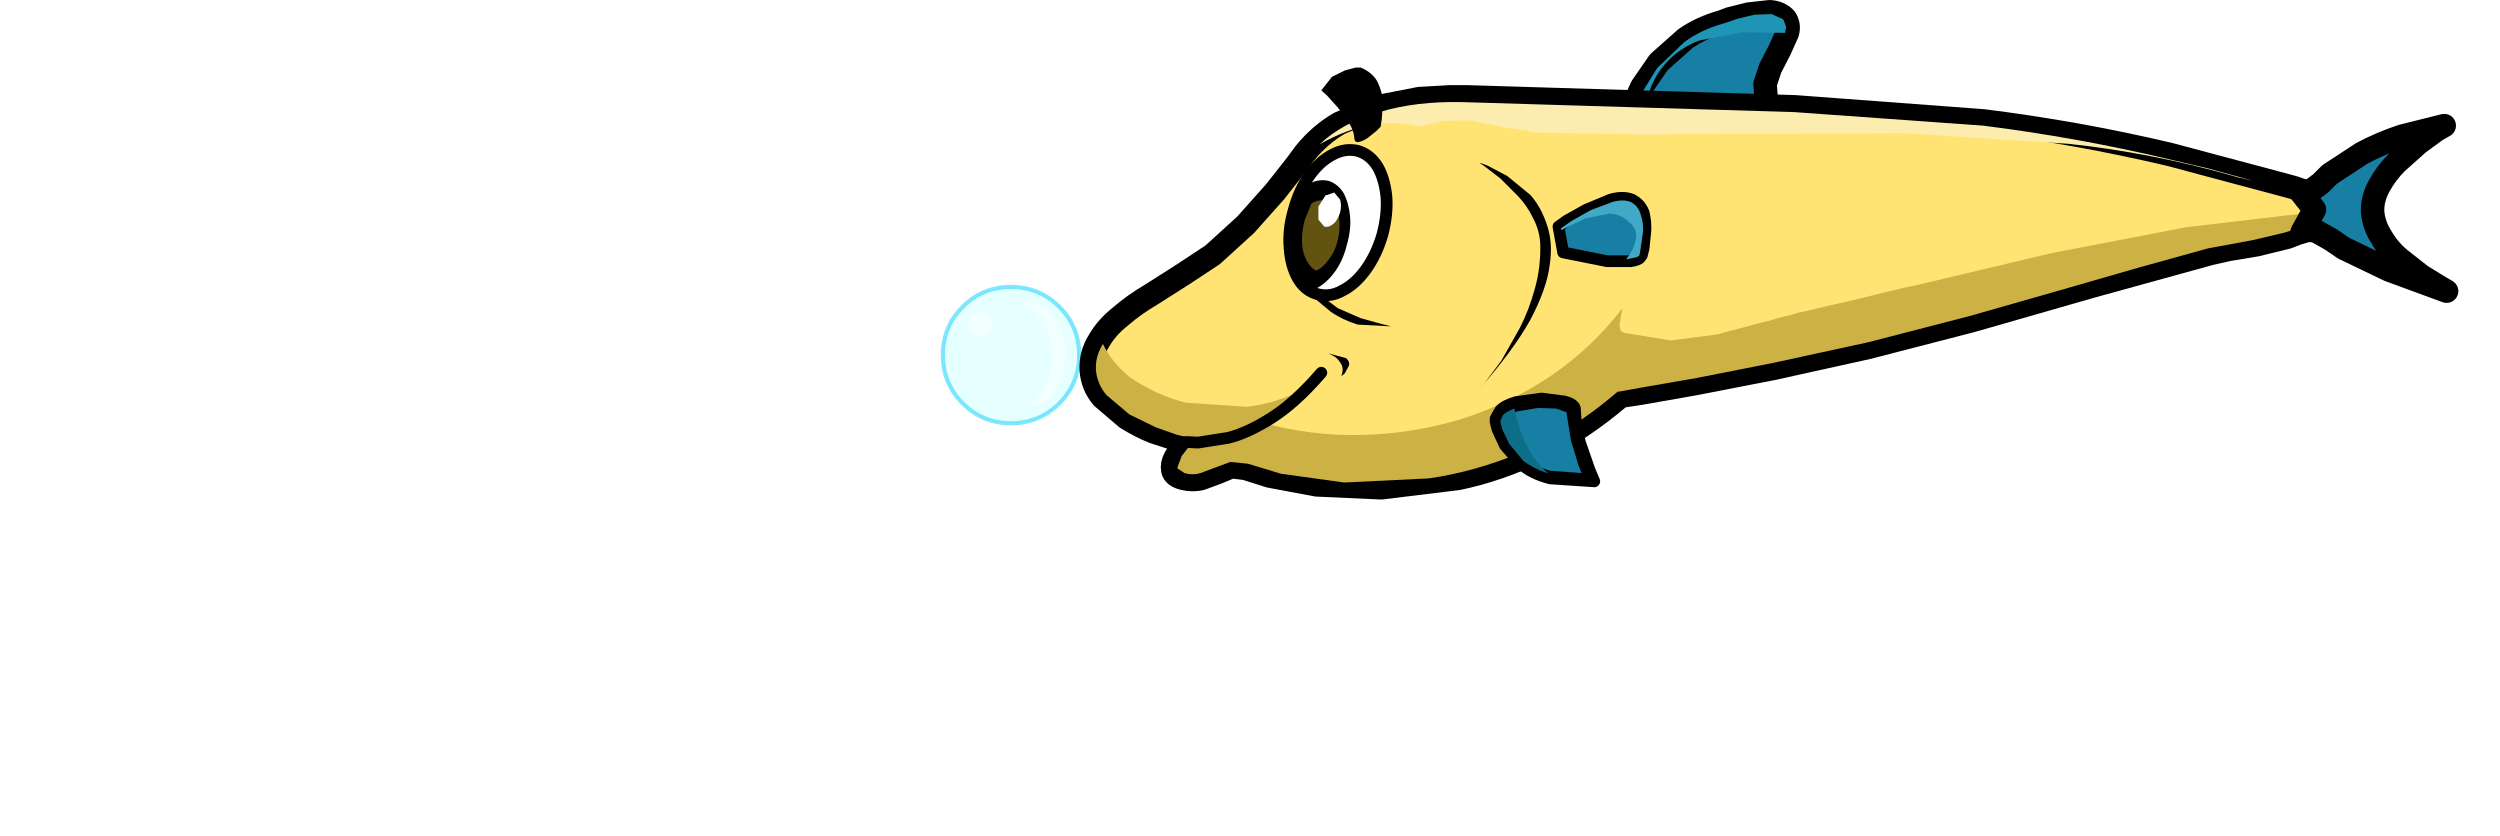 <?xml version="1.0" encoding="UTF-8" standalone="no"?>
<svg xmlns:xlink="http://www.w3.org/1999/xlink" height="71.2px" width="212.95px" xmlns="http://www.w3.org/2000/svg">
  <g transform="matrix(1, 0, 0, 1, 107.0, 32.25)">
    <use height="23.95" transform="matrix(1.0, 0.0, 0.0, 1.0, -17.0, 5.0)" width="122.95" xlink:href="#text0"/>
    <use height="42.55" transform="matrix(1.0, 0.0, 0.0, 1.0, -30.55, -32.25)" width="132.95" xlink:href="#sprite0"/>
  </g>
  <defs>
    <g id="sprite0" transform="matrix(1, 0, 0, 1, 74.25, 21.25)">
      <use height="33.45" transform="matrix(0.582, 0.0, 0.0, 0.582, -74.257, -4.493)" width="33.4" xlink:href="#sprite1"/>
      <use height="42.55" transform="matrix(1.0, 0.0, 0.0, 1.0, -58.75, -21.25)" width="117.45" xlink:href="#shape1"/>
    </g>
    <g id="sprite1" transform="matrix(1, 0, 0, 1, 16.35, 23.55)">
      <use height="25.4" transform="matrix(0.808, 0.0, 0.0, 0.808, -9.987, -10.633)" width="25.4" xlink:href="#shape0"/>
    </g>
    <g id="shape0" transform="matrix(1, 0, 0, 1, 12.55, 13.35)">
      <path d="M8.9 -9.4 Q12.5 -5.8 12.5 -0.65 12.5 4.45 8.9 8.1 5.25 11.7 0.15 11.7 -5.0 11.7 -8.6 8.1 -12.2 4.45 -12.2 -0.65 -12.2 -5.8 -8.6 -9.4 -5.0 -13.0 0.15 -13.0 5.25 -13.0 8.9 -9.4" fill="#ccffff" fill-opacity="0.49" fill-rule="evenodd" stroke="none"/>
      <path d="M8.9 -9.4 Q12.5 -5.8 12.5 -0.65 12.5 4.45 8.9 8.1 5.25 11.7 0.15 11.7 -5.0 11.7 -8.6 8.1 -12.2 4.45 -12.2 -0.65 -12.2 -5.8 -8.6 -9.4 -5.0 -13.0 0.15 -13.0 5.25 -13.0 8.9 -9.4" fill="none" stroke="#00ccff" stroke-linecap="round" stroke-linejoin="round" stroke-opacity="0.49" stroke-width="0.75"/>
      <path d="M8.05 -7.55 Q10.05 -4.8 10.05 -0.8 10.05 3.15 8.05 5.95 6.1 8.75 3.3 8.8 L2.65 8.75 Q4.25 8.1 5.55 6.25 7.5 3.5 7.5 -0.5 7.5 -4.45 5.55 -7.25 3.8 -9.7 1.4 -9.95 L3.3 -10.35 Q6.1 -10.35 8.05 -7.55" fill="#ffffff" fill-opacity="0.49" fill-rule="evenodd" stroke="none"/>
      <path d="M-7.6 -6.4 Q-7.6 -7.35 -6.95 -8.0 -6.3 -8.65 -5.35 -8.65 -4.4 -8.65 -3.75 -8.0 -3.1 -7.35 -3.1 -6.4 -3.1 -5.45 -3.75 -4.8 -4.4 -4.15 -5.35 -4.15 -6.3 -4.15 -6.95 -4.8 -7.6 -5.45 -7.6 -6.4" fill="#ffffff" fill-opacity="0.49" fill-rule="evenodd" stroke="none"/>
    </g>
    <g id="shape1" transform="matrix(1, 0, 0, 1, 58.75, 21.25)">
      <path d="M-11.85 -11.55 L-11.6 -12.2 -10.85 -13.85 -9.4 -15.95 -7.15 -17.95 Q-5.8 -18.9 -4.0 -19.4 L-3.35 -19.65 -1.75 -20.05 0.05 -20.25 Q0.85 -20.2 1.35 -19.7 1.75 -19.15 1.55 -18.45 L0.9 -17.0 0.1 -15.45 -0.35 -14.1 -0.2 -12.05 -0.05 -11.3 -11.85 -11.55" fill="#167fa3" fill-rule="evenodd" stroke="none"/>
      <path d="M-11.85 -11.55 L-11.6 -12.2 -10.85 -13.85 -9.4 -15.95 -7.15 -17.95 Q-5.8 -18.9 -4.0 -19.4 L-3.35 -19.65 -1.75 -20.05 0.05 -20.25 Q0.85 -20.2 1.35 -19.7 1.75 -19.15 1.55 -18.45 L0.9 -17.0 0.1 -15.45 -0.35 -14.1 -0.2 -12.05 -0.05 -11.3" fill="none" stroke="#000000" stroke-linecap="round" stroke-linejoin="round" stroke-width="2.0"/>
      <path d="M-2.7 -19.65 L-1.25 -20.0 0.2 -20.05 1.2 -19.6 1.45 -18.95 1.35 -18.45 -2.3 -18.5 -5.95 -17.8 Q-7.7 -17.15 -8.9 -15.75 -10.2 -14.3 -10.65 -11.8 L-11.05 -11.8 -11.5 -11.8 -10.9 -13.25 -9.55 -15.45 -7.25 -17.65 Q-5.85 -18.7 -3.9 -19.25 L-2.7 -19.65" fill="#1f95b5" fill-rule="evenodd" stroke="none"/>
      <path d="M44.75 -5.25 L45.9 -4.85 Q46.5 -4.7 46.85 -4.35 47.65 -3.6 47.5 -3.0 L46.35 -1.9 44.15 -1.05 41.5 -0.4 39.1 0.0 37.55 0.35 27.4 3.15 17.3 6.05 8.4 8.35 0.25 10.15 -6.45 11.45 -11.0 12.25 -12.65 12.5 Q-16.05 15.4 -19.55 17.1 -23.1 18.8 -26.5 19.5 L-33.05 20.3 -38.55 20.05 -42.55 19.3 -44.6 18.65 -45.8 18.5 -47.0 19.0 -48.35 19.5 Q-49.05 19.7 -49.9 19.5 -50.7 19.3 -50.8 18.8 -50.9 18.3 -50.6 17.75 L-50.0 16.8 -49.6 16.4 -50.4 16.2 -52.4 15.55 Q-53.55 15.1 -54.75 14.35 L-56.8 12.6 Q-57.65 11.6 -57.75 10.25 -57.8 8.9 -57.1 7.8 -56.45 6.65 -55.25 5.7 -54.1 4.7 -52.65 3.85 L-49.9 2.1 -47.4 0.45 -44.6 -2.1 -42.1 -4.9 -40.25 -7.25 -39.55 -8.2 Q-38.25 -9.8 -36.6 -10.75 L-33.15 -12.2 -29.8 -12.85 -27.15 -13.0 -25.8 -13.0 2.2 -12.15 18.25 -10.95 Q26.25 -9.95 34.1 -8.1 L43.65 -5.55 44.75 -5.25" fill="#ffe473" fill-rule="evenodd" stroke="none"/>
      <path d="M44.75 -5.25 L43.65 -5.55 34.1 -8.1 Q26.25 -9.95 18.25 -10.95 L2.2 -12.15 -25.8 -13.0 -27.15 -13.0 -29.8 -12.85 -33.15 -12.2 -36.6 -10.75 Q-38.25 -9.8 -39.55 -8.2 L-40.25 -7.25 -42.1 -4.9 -44.6 -2.1 -47.4 0.45 -49.9 2.1 -52.65 3.85 Q-54.1 4.7 -55.25 5.7 -56.45 6.65 -57.1 7.8 -57.8 8.9 -57.75 10.25 -57.65 11.6 -56.8 12.6 L-54.75 14.35 Q-53.55 15.1 -52.4 15.55 L-50.4 16.2 -49.6 16.4 -50.0 16.8 -50.6 17.75 Q-50.9 18.3 -50.8 18.8 -50.7 19.3 -49.9 19.5 -49.05 19.7 -48.35 19.5 L-47.0 19.0 -45.8 18.5 -44.6 18.65 -42.55 19.3 -38.55 20.05 -33.05 20.3 -26.5 19.5 Q-23.1 18.8 -19.55 17.1 -16.05 15.4 -12.65 12.5 L-11.0 12.25 -6.45 11.45 0.25 10.15 8.4 8.35 17.3 6.05 27.4 3.15 37.55 0.35 39.1 0.0 41.5 -0.4 44.15 -1.05 46.35 -1.9 47.5 -3.0 Q47.65 -3.6 46.85 -4.35 46.5 -4.7 45.9 -4.85 L44.75 -5.25" fill="none" stroke="#000000" stroke-linecap="round" stroke-linejoin="round" stroke-width="2.0"/>
      <path d="M34.0 -7.7 L37.4 -6.9 41.2 -5.85 39.9 -6.15 39.4 -6.3 Q32.5 -8.25 25.5 -9.0 L11.6 -9.9 -2.2 -9.85 -10.9 -9.8 -19.65 -9.95 -22.5 -10.4 -25.55 -11.0 -27.7 -10.95 -29.65 -10.5 Q-29.65 -10.5 -29.75 -10.45 -33.75 -11.55 -38.3 -8.95 -36.35 -10.8 -33.2 -11.7 -30.1 -12.65 -26.05 -12.55 L2.15 -11.7 18.2 -10.55 Q26.2 -9.55 34.0 -7.7" fill="#fcedae" fill-rule="evenodd" stroke="none"/>
      <path d="M47.05 -3.25 L47.05 -3.15 Q46.85 -2.65 45.95 -2.2 45.05 -1.75 43.75 -1.4 L41.2 -0.8 39.05 -0.4 37.4 -0.1 31.45 1.55 25.55 3.25 17.15 5.65 8.45 7.9 0.4 9.65 -6.2 10.95 -10.8 11.75 -12.75 12.1 -12.85 12.1 -12.95 12.15 Q-16.85 15.5 -21.0 17.25 -25.1 18.95 -29.0 19.5 L-36.2 19.85 -41.6 19.1 -44.4 18.25 -45.9 18.1 -47.25 18.6 -48.45 19.05 Q-49.1 19.25 -49.8 19.05 L-50.4 18.65 -50.4 18.55 -50.05 17.6 -49.35 16.7 -48.8 16.15 -49.55 16.0 -50.4 15.8 -52.25 15.15 -54.5 14.05 -56.45 12.4 Q-57.25 11.45 -57.35 10.25 L-57.35 10.0 Q-57.35 9.0 -56.75 8.05 -56.05 9.55 -54.5 10.85 -52.25 12.4 -49.7 13.05 L-44.5 13.4 Q-41.95 13.1 -39.8 11.95 L-40.7 12.75 -42.0 13.8 -43.1 14.65 -43.2 14.75 Q-39.0 15.9 -34.75 15.8 -30.35 15.7 -26.25 14.45 -22.15 13.15 -18.65 10.8 -15.1 8.4 -12.5 5.0 L-12.65 5.8 -12.75 6.5 -12.65 6.95 -12.35 7.1 -8.4 7.75 -4.5 7.25 -0.55 6.2 -0.1 6.1 0.9 5.8 1.95 5.55 2.4 5.4 3.15 5.25 5.0 4.8 7.45 4.25 9.85 3.65 11.75 3.2 12.5 3.05 24.1 0.3 35.55 -1.9 47.05 -3.25" fill="#ccb244" fill-rule="evenodd" stroke="none"/>
      <path d="M-24.7 -7.4 L-24.0 -7.15 -22.3 -6.25 -20.35 -4.65 Q-19.45 -3.65 -18.95 -2.15 -18.4 -0.65 -18.7 1.35 -18.95 3.35 -20.35 6.0 -21.8 8.6 -24.7 11.9 L-24.15 11.25 -22.8 9.45 -21.25 6.7 Q-20.45 5.15 -19.95 3.3 -19.45 1.5 -19.5 -0.45 -19.55 -1.6 -20.1 -2.65 -20.6 -3.7 -21.4 -4.55 L-22.9 -6.05 -24.2 -7.05 -24.7 -7.4" fill="#000000" fill-rule="evenodd" stroke="none"/>
      <path d="M-33.35 -14.25 Q-32.95 -13.4 -32.9 -12.55 L-33.0 -11.1 -33.1 -10.45 -33.45 -10.1 -34.2 -9.5 Q-34.65 -9.2 -35.0 -9.15 -35.35 -9.1 -35.35 -9.6 -35.4 -10.15 -35.8 -10.8 L-36.75 -12.1 -37.7 -13.15 -38.15 -13.55 -37.25 -14.7 -36.15 -15.25 -35.2 -15.5 -34.8 -15.5 Q-33.75 -15.05 -33.35 -14.25" fill="#000000" fill-rule="evenodd" stroke="none"/>
      <path d="M-32.95 -1.25 Q-33.45 0.45 -34.35 1.7 -35.25 2.95 -36.35 3.5 -37.4 4.1 -38.5 3.8 -39.55 3.5 -40.15 2.45 -40.75 1.4 -40.85 -0.1 -41.0 -1.65 -40.5 -3.35 -40.05 -5.05 -39.15 -6.3 -38.25 -7.55 -37.15 -8.1 -36.1 -8.65 -35.05 -8.4 -34.0 -8.1 -33.35 -7.05 -32.75 -6.0 -32.6 -4.45 -32.5 -2.95 -32.95 -1.25" fill="#ffffff" fill-rule="evenodd" stroke="none"/>
      <path d="M-32.95 -1.25 Q-33.45 0.45 -34.35 1.7 -35.25 2.95 -36.35 3.5 -37.4 4.1 -38.5 3.8 -39.55 3.5 -40.15 2.45 -40.75 1.4 -40.85 -0.1 -41.0 -1.65 -40.5 -3.35 -40.05 -5.05 -39.15 -6.3 -38.25 -7.55 -37.15 -8.1 -36.1 -8.65 -35.05 -8.4 -34.0 -8.1 -33.35 -7.05 -32.75 -6.0 -32.6 -4.45 -32.5 -2.95 -32.95 -1.25" fill="none" stroke="#000000" stroke-linecap="round" stroke-linejoin="round" stroke-width="1.0"/>
      <path d="M-37.55 -5.85 Q-36.75 -5.6 -36.25 -4.8 -35.8 -3.95 -35.7 -2.8 -35.6 -1.65 -36.0 -0.3 -36.35 1.1 -37.15 2.1 -37.9 3.05 -38.85 3.45 -39.65 3.05 -40.15 2.0 -40.65 1.0 -40.7 -0.35 L-40.35 -3.3 -39.45 -5.45 Q-38.5 -6.05 -37.55 -5.85" fill="#000000" fill-rule="evenodd" stroke="none"/>
      <path d="M-37.8 -4.15 Q-37.0 -3.9 -36.7 -2.9 -36.45 -1.9 -36.8 -0.6 -37.05 0.3 -37.55 0.9 -38.0 1.55 -38.6 1.8 -39.4 1.35 -39.7 0.15 -39.95 -1.05 -39.55 -2.55 L-39.0 -3.9 Q-38.4 -4.3 -37.8 -4.15" fill="#635311" fill-rule="evenodd" stroke="none"/>
      <path d="M-36.55 -3.15 Q-36.75 -2.5 -37.1 -2.2 -37.5 -1.85 -37.9 -1.95 L-38.4 -2.55 -38.4 -3.65 -37.8 -4.6 -37.05 -4.85 -36.55 -4.25 Q-36.4 -3.75 -36.55 -3.15" fill="#ffffff" fill-rule="evenodd" stroke="none"/>
      <path d="M-34.8 5.85 L-33.0 6.35 -32.2 6.55 -35.05 6.4 Q-36.35 6.0 -37.35 5.3 L-39.1 3.85 -40.15 2.55 -40.55 1.95 -40.2 1.75 -39.75 2.3 -38.6 3.6 -36.75 5.0 -34.8 5.85" fill="#000000" fill-rule="evenodd" stroke="none"/>
      <path d="M-49.65 16.4 L-48.65 16.45 -46.1 16.05 Q-44.45 15.65 -42.4 14.35 -40.4 13.1 -38.15 10.5" fill="none" stroke="#000000" stroke-linecap="round" stroke-linejoin="round" stroke-width="1.0"/>
      <path d="M-10.85 0.5 L-11.0 0.7 Q-11.15 0.9 -11.8 1.0 L-13.8 1.0 -17.55 0.25 -17.95 -1.95 -17.25 -2.45 -15.55 -3.4 -13.5 -4.25 Q-12.45 -4.55 -11.7 -4.25 -11.0 -3.9 -10.7 -3.15 -10.5 -2.4 -10.55 -1.55 L-10.7 -0.1 -10.85 0.5" fill="#167fa3" fill-rule="evenodd" stroke="none"/>
      <path d="M-10.85 0.5 L-11.0 0.7 Q-11.15 0.9 -11.8 1.0 L-13.8 1.0 -17.55 0.25 -17.95 -1.95 -17.25 -2.45 -15.55 -3.4 -13.5 -4.25 Q-12.45 -4.55 -11.7 -4.25 -11.0 -3.9 -10.7 -3.15 -10.5 -2.4 -10.55 -1.55 L-10.7 -0.1 -10.85 0.5" fill="none" stroke="#000000" stroke-linecap="round" stroke-linejoin="round" stroke-width="1.0"/>
      <path d="M-11.8 -4.05 Q-11.15 -3.7 -10.95 -3.0 -10.7 -2.3 -10.75 -1.5 L-10.95 -0.1 -11.05 0.5 -11.25 0.65 -12.2 0.85 Q-11.5 0.0 -11.35 -0.9 -11.2 -1.75 -11.95 -2.35 -12.7 -3.05 -13.65 -3.05 L-15.65 -2.65 -17.7 -1.65 -17.75 -1.8 -16.8 -2.45 -15.2 -3.35 -13.35 -4.05 Q-12.45 -4.3 -11.8 -4.05" fill="#40a9c6" fill-rule="evenodd" stroke="none"/>
      <path d="M-37.55 8.85 L-36.05 9.25 Q-35.7 9.55 -35.8 9.9 L-36.15 10.55 -36.45 10.8 Q-36.2 10.1 -36.5 9.7 -36.75 9.25 -37.15 9.05 L-37.55 8.85" fill="#000000" fill-rule="evenodd" stroke="none"/>
      <path d="M53.9 -9.65 L57.5 -10.55 56.8 -10.15 55.3 -9.05 53.45 -7.4 Q52.55 -6.5 51.95 -5.4 51.35 -4.3 51.4 -3.2 51.5 -2.05 52.15 -1.05 52.75 0.0 53.7 0.8 L55.55 2.25 57.1 3.2 57.7 3.55 52.8 1.75 48.95 -0.1 47.85 -0.85 46.7 -1.5 Q46.1 -1.75 45.4 -1.5 L46.45 -3.4 45.15 -5.05 Q45.75 -4.85 46.2 -5.05 L47.0 -5.65 47.75 -6.4 50.5 -8.2 Q52.1 -9.05 53.9 -9.65" fill="#167fa3" fill-rule="evenodd" stroke="none"/>
      <path d="M53.9 -9.65 Q52.1 -9.05 50.5 -8.2 L47.75 -6.4 47.0 -5.65 46.2 -5.05 Q45.75 -4.85 45.15 -5.05 L46.45 -3.4 45.4 -1.5 Q46.1 -1.75 46.7 -1.5 L47.85 -0.85 48.95 -0.1 52.8 1.75 57.7 3.55 57.1 3.2 55.55 2.25 53.7 0.8 Q52.75 0.0 52.15 -1.05 51.5 -2.05 51.4 -3.2 51.35 -4.3 51.95 -5.4 52.55 -6.5 53.45 -7.4 L55.3 -9.05 56.8 -10.15 57.5 -10.55 53.9 -9.65" fill="none" stroke="#000000" stroke-linecap="round" stroke-linejoin="round" stroke-width="2.0"/>
      <path d="M-16.55 13.55 Q-16.5 15.15 -16.1 16.5 L-15.3 18.8 -14.9 19.75 -18.65 19.5 Q-20.2 19.1 -21.1 18.3 L-22.5 16.7 -23.15 15.3 -23.3 14.7 -23.3 14.4 -22.9 13.7 Q-22.55 13.3 -21.55 13.0 L-19.4 12.7 -17.45 12.95 Q-16.65 13.15 -16.55 13.55" fill="#167fa3" fill-rule="evenodd" stroke="none"/>
      <path d="M-16.55 13.55 Q-16.5 15.15 -16.1 16.5 L-15.3 18.8 -14.9 19.75 -18.65 19.5 Q-20.2 19.1 -21.1 18.3 L-22.5 16.7 -23.15 15.3 -23.3 14.7 -23.3 14.4 -22.9 13.7 Q-22.55 13.3 -21.55 13.0 L-19.4 12.7 -17.45 12.95 Q-16.65 13.15 -16.55 13.55" fill="none" stroke="#000000" stroke-linecap="round" stroke-linejoin="round" stroke-width="1.0"/>
      <path d="M-16.8 13.65 L-16.4 16.15 -15.75 18.3 -15.2 19.6 -18.7 19.35 Q-20.15 18.95 -21.0 18.2 L-22.3 16.7 -22.9 15.35 -23.1 14.7 -23.05 14.45 -22.7 13.85 Q-22.4 13.55 -21.55 13.3 L-19.75 13.0 -18.05 13.05 -16.95 13.45 -16.8 13.65" fill="#167fa3" fill-rule="evenodd" stroke="none"/>
      <path d="M-16.8 13.65 L-16.95 13.45 -18.05 13.05 -19.75 13.0 -21.55 13.3 Q-22.4 13.55 -22.7 13.85 L-23.05 14.45 -23.1 14.7 -22.9 15.35 -22.3 16.7 -21.0 18.2 Q-20.15 18.95 -18.7 19.35 L-15.2 19.6 -15.75 18.3 -16.4 16.15 -16.8 13.65" fill="none" stroke="#000000" stroke-linecap="round" stroke-linejoin="round" stroke-width="1.0"/>
      <path d="M-21.7 13.55 Q-21.4 15.15 -20.7 16.6 -20.0 18.05 -18.8 19.1 -20.1 18.65 -20.95 18.0 L-22.15 16.55 -22.75 15.3 -22.9 14.65 -22.9 14.6 -22.7 14.15 Q-22.5 13.85 -21.7 13.55" fill="#0f6e87" fill-rule="evenodd" stroke="none"/>
    </g>
  </defs>
</svg>
